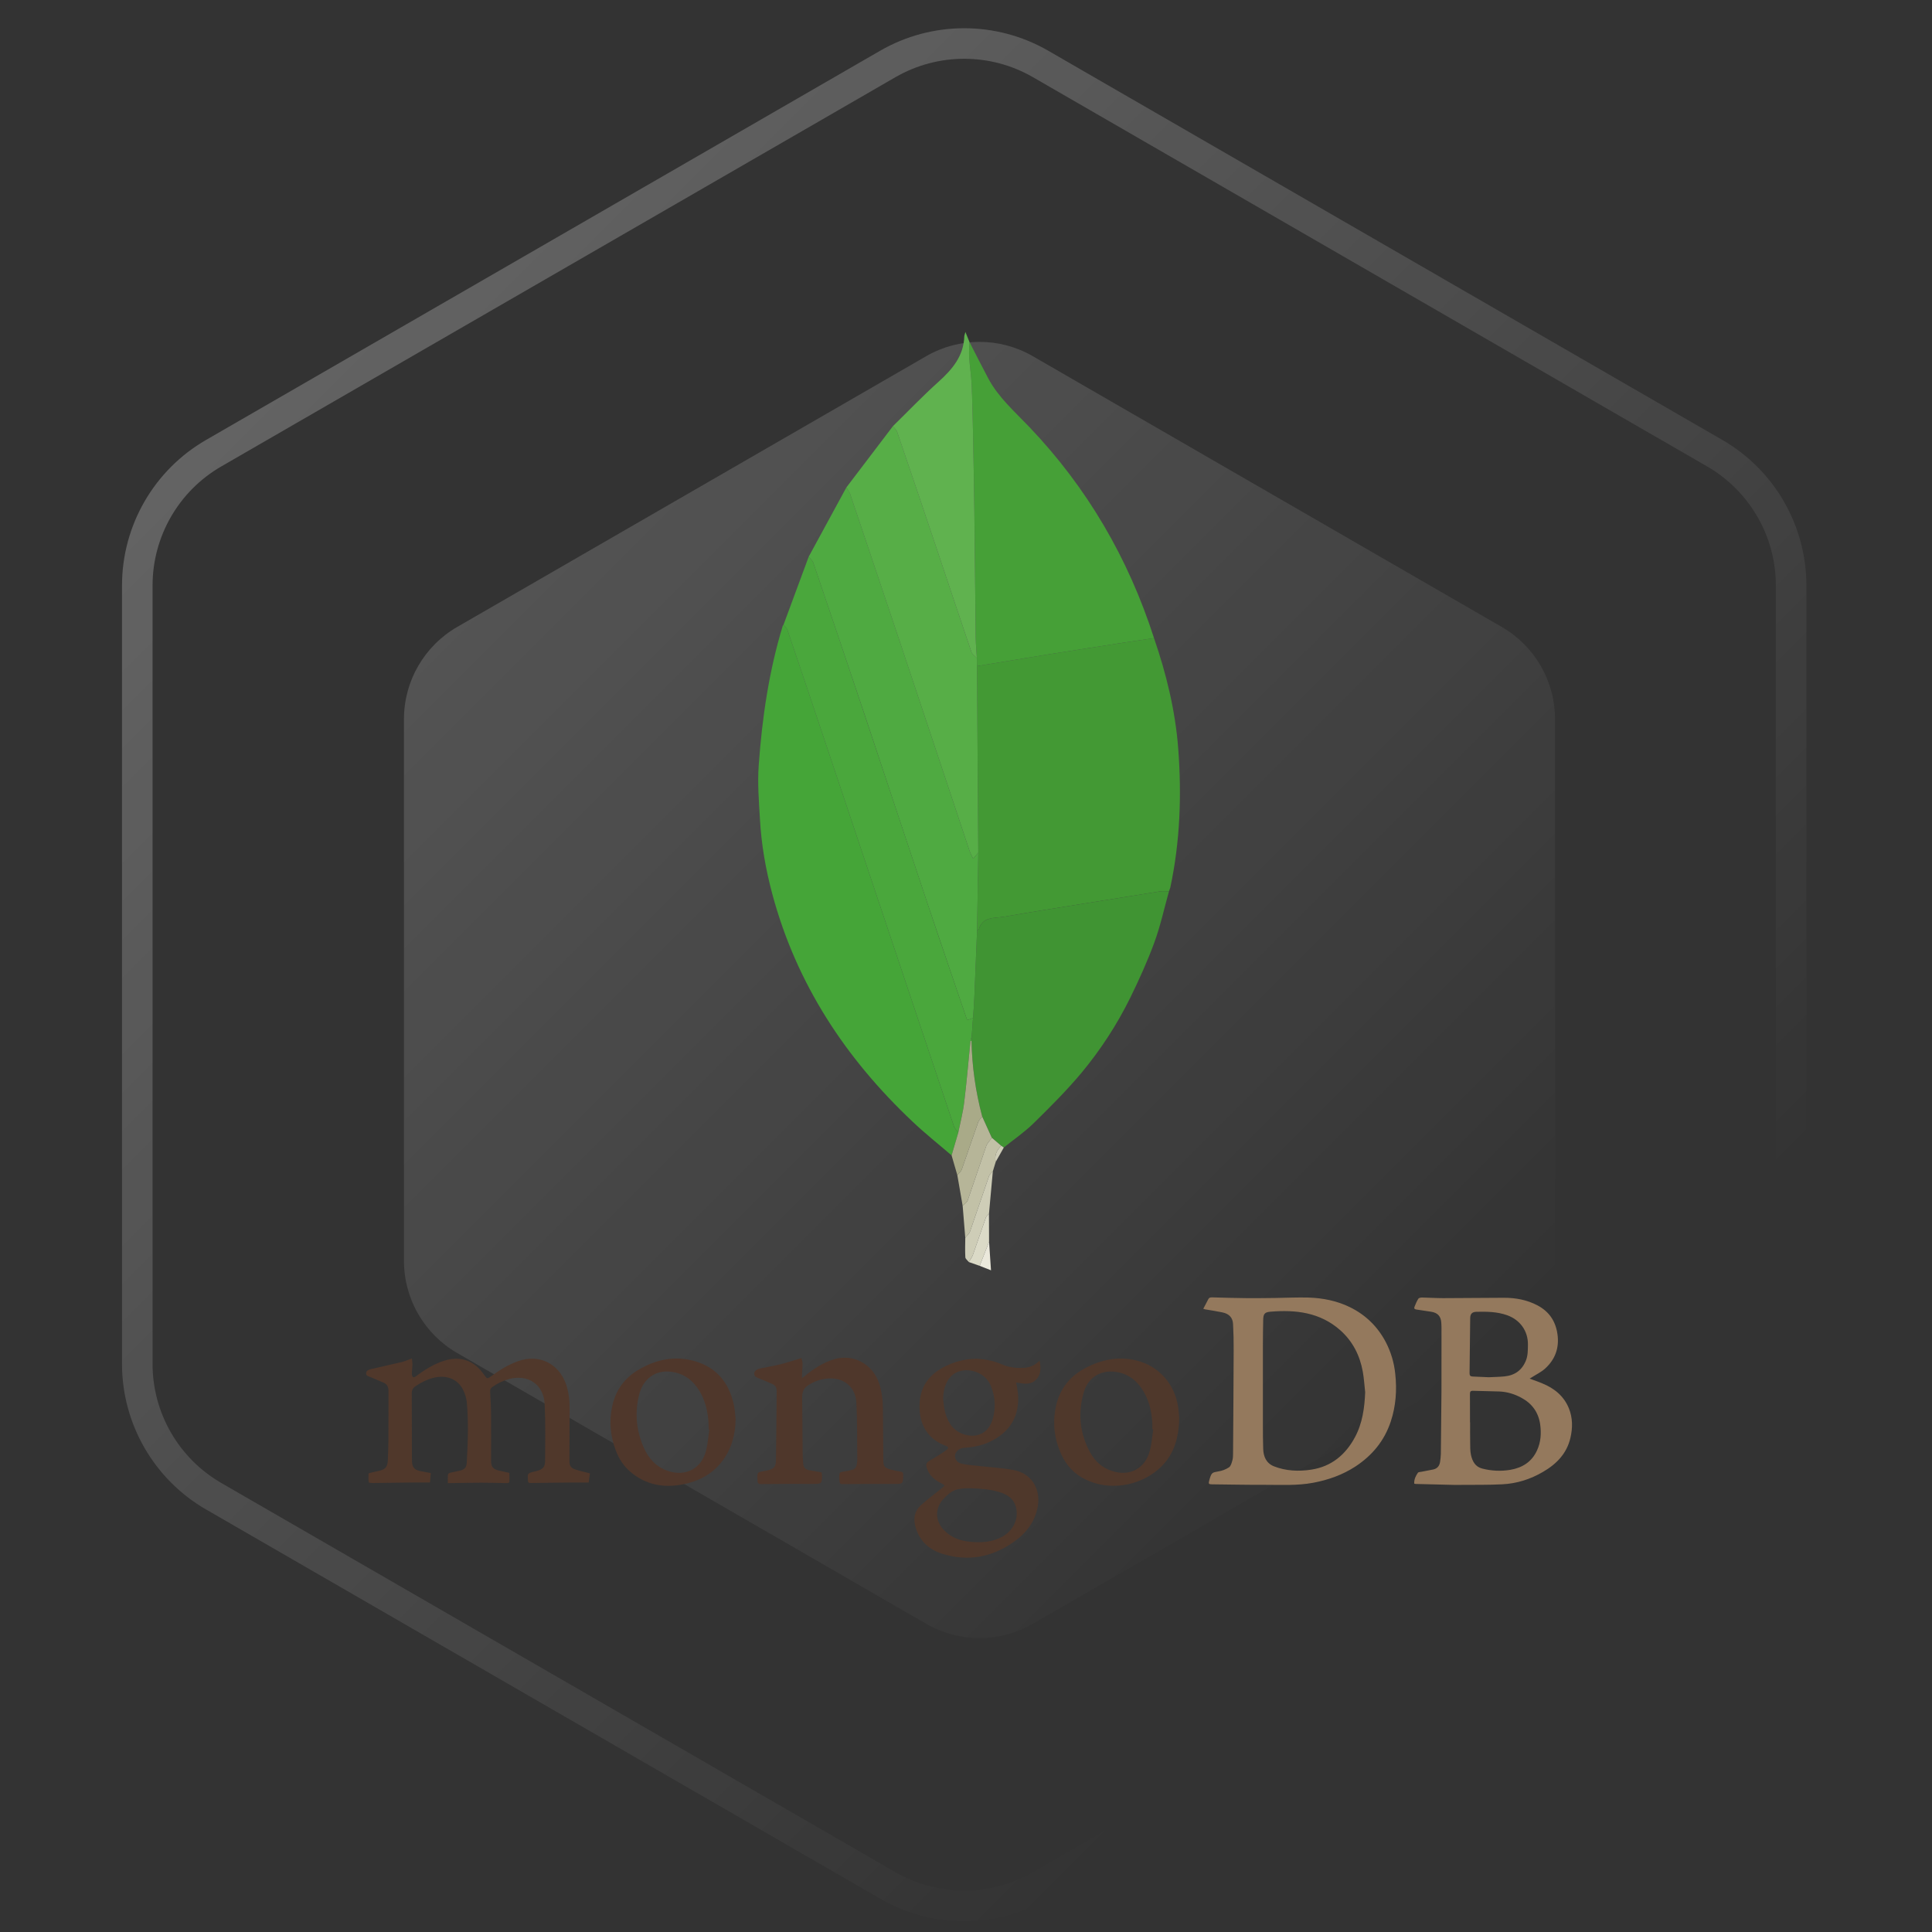 <?xml version="1.0" encoding="utf-8"?>
<svg width="70" height="70" viewBox="0 0 70 70" fill="none" xmlns="http://www.w3.org/2000/svg">
  <rect x="0" y="0" width="70" height="70" fill="#333333" stroke="none"/>
  <path d="M32.166 2.318C33.88 1.329 35.99 1.329 37.704 2.318L62.127 16.419C63.84 17.408 64.896 19.236 64.896 21.215V49.416C64.896 51.395 63.84 53.222 62.127 54.212L37.704 68.312C35.99 69.302 33.88 69.302 32.166 68.312L7.743 54.212C6.03 53.222 4.974 51.395 4.974 49.416V21.215C4.974 19.236 6.03 17.408 7.743 16.419L32.166 2.318Z" stroke="url(#paint0_linear_666_80)" stroke-opacity="0.3" stroke-width="1.107"/>
  <path d="M33.562 12.903C34.754 12.215 36.223 12.215 37.416 12.903L54.414 22.717C55.607 23.406 56.341 24.678 56.341 26.055V45.683C56.341 47.06 55.607 48.333 54.414 49.021L37.416 58.835C36.223 59.523 34.754 59.524 33.562 58.835L16.563 49.021C15.371 48.333 14.636 47.06 14.636 45.683V26.055C14.636 24.678 15.371 23.406 16.563 22.717L33.562 12.903Z" fill="url(#paint1_linear_666_80)" fill-opacity="0.2"/>
  <defs>
    <linearGradient id="paint0_linear_666_80" x1="0.339" y1="0.72" x2="69.531" y2="69.911" gradientUnits="userSpaceOnUse">
      <stop stop-color="white"/>
      <stop offset="0.766" stop-color="white" stop-opacity="0"/>
    </linearGradient>
    <linearGradient id="paint1_linear_666_80" x1="11.41" y1="11.79" x2="59.567" y2="59.948" gradientUnits="userSpaceOnUse">
      <stop stop-color="white"/>
      <stop offset="0.828" stop-color="white" stop-opacity="0"/>
    </linearGradient>
  </defs>
  <path fill-rule="evenodd" clip-rule="evenodd" fill="#94795D" d="M 43.597 47.419 C 43.659 47.3 43.718 47.196 43.77 47.088 C 43.799 47.018 43.849 47.005 43.918 47.006 C 44.333 47.018 44.746 47.031 45.16 47.034 C 45.511 47.038 45.863 47.031 46.214 47.028 C 46.61 47.022 47.009 47.003 47.402 47.013 C 47.929 47.029 48.444 47.131 48.92 47.366 C 49.489 47.648 49.921 48.073 50.215 48.637 C 50.399 48.995 50.514 49.383 50.553 49.783 C 50.617 50.37 50.575 50.944 50.39 51.505 C 50.159 52.199 49.722 52.731 49.114 53.131 C 48.645 53.438 48.131 53.619 47.581 53.723 C 46.999 53.833 46.416 53.797 45.83 53.798 C 45.191 53.801 44.549 53.786 43.908 53.78 C 43.797 53.779 43.781 53.758 43.81 53.651 L 43.838 53.552 C 43.9 53.356 43.934 53.349 44.132 53.314 C 44.276 53.293 44.409 53.242 44.529 53.164 C 44.597 53.119 44.625 53.004 44.651 52.913 C 44.673 52.837 44.676 52.75 44.676 52.668 C 44.684 51.418 44.695 50.168 44.698 48.92 C 44.7 48.605 44.693 48.289 44.676 47.972 C 44.664 47.751 44.545 47.6 44.283 47.549 C 44.078 47.507 43.873 47.475 43.668 47.441 L 43.597 47.419 Z M 49.463 50.443 C 49.435 50.196 49.421 49.945 49.377 49.699 C 49.271 49.112 49.014 48.6 48.56 48.196 C 47.829 47.549 46.948 47.448 46.024 47.526 C 45.815 47.543 45.77 47.614 45.768 47.832 C 45.761 48.138 45.757 48.444 45.757 48.752 C 45.756 49.721 45.756 50.694 45.757 51.666 C 45.757 51.943 45.759 52.219 45.768 52.496 C 45.777 52.778 45.879 53.014 46.156 53.127 C 46.591 53.298 47.051 53.318 47.509 53.248 C 48.239 53.136 48.75 52.711 49.093 52.072 C 49.364 51.567 49.44 51.013 49.463 50.443 Z M 51.24 53.754 C 51.232 53.603 51.292 53.477 51.371 53.364 C 51.39 53.331 51.461 53.334 51.511 53.323 L 51.929 53.242 C 52.077 53.21 52.155 53.11 52.177 52.965 C 52.19 52.871 52.202 52.773 52.205 52.677 C 52.213 51.913 52.221 51.146 52.227 50.382 C 52.229 49.615 52.228 48.849 52.228 48.083 L 52.222 47.935 C 52.209 47.69 52.09 47.561 51.846 47.526 L 51.315 47.446 C 51.25 47.435 51.226 47.404 51.25 47.348 C 51.29 47.249 51.33 47.146 51.388 47.057 C 51.409 47.023 51.481 47.01 51.53 47.012 C 51.782 47.017 52.036 47.034 52.288 47.034 L 54.495 47.021 C 54.919 47.021 55.328 47.096 55.709 47.298 C 56.128 47.521 56.362 47.866 56.43 48.339 C 56.5 48.832 56.35 49.249 55.989 49.58 C 55.84 49.717 55.649 49.805 55.476 49.917 L 55.421 49.95 C 55.58 50.011 55.732 50.059 55.88 50.123 C 56.313 50.299 56.658 50.577 56.841 51.02 C 56.984 51.369 56.984 51.736 56.899 52.098 C 56.767 52.665 56.395 53.045 55.906 53.329 C 55.45 53.597 54.955 53.753 54.429 53.779 C 53.943 53.804 53.457 53.796 52.972 53.8 L 52.69 53.801 C 52.219 53.792 51.75 53.779 51.282 53.766 L 51.24 53.754 Z M 53.261 51.533 L 53.265 51.533 C 53.265 51.772 53.262 52.013 53.267 52.253 C 53.27 52.41 53.263 52.568 53.297 52.719 C 53.347 52.942 53.45 53.144 53.701 53.208 C 54.037 53.296 54.388 53.312 54.73 53.253 C 55.16 53.178 55.502 52.963 55.688 52.553 C 55.829 52.251 55.849 51.927 55.802 51.599 C 55.738 51.168 55.507 50.851 55.124 50.645 C 54.876 50.509 54.606 50.427 54.321 50.416 C 54.001 50.403 53.681 50.403 53.363 50.391 C 53.272 50.389 53.259 50.436 53.259 50.509 C 53.262 50.851 53.261 51.19 53.261 51.533 Z M 53.941 49.9 C 54.115 49.891 54.314 49.889 54.509 49.87 C 54.887 49.832 55.151 49.643 55.292 49.282 C 55.361 49.1 55.356 48.911 55.36 48.72 C 55.366 48.225 55.076 47.82 54.606 47.653 C 54.242 47.523 53.869 47.521 53.492 47.529 C 53.339 47.534 53.271 47.601 53.268 47.756 L 53.245 49.757 C 53.244 49.837 53.278 49.872 53.355 49.874 L 53.941 49.9 Z" style=""/>
  <path fill-rule="evenodd" clip-rule="evenodd" fill="#50382B" d="M 15.607 53.37 L 15.58 53.714 C 15.331 53.714 15.101 53.711 14.872 53.715 C 14.443 53.721 14.012 53.727 13.58 53.731 L 13.539 53.735 C 13.476 53.729 13.365 53.729 13.363 53.71 C 13.344 53.606 13.349 53.5 13.353 53.393 C 13.353 53.382 13.398 53.366 13.421 53.362 L 13.757 53.285 C 13.966 53.231 14.039 53.142 14.051 52.925 C 14.061 52.681 14.071 52.438 14.073 52.195 C 14.077 51.595 14.073 50.996 14.076 50.398 C 14.076 50.257 14.027 50.152 13.898 50.096 C 13.74 50.027 13.585 49.961 13.429 49.897 C 13.352 49.867 13.256 49.85 13.266 49.752 C 13.275 49.65 13.368 49.624 13.456 49.602 C 13.821 49.517 14.189 49.437 14.553 49.35 C 14.671 49.32 14.782 49.271 14.923 49.222 C 14.93 49.298 14.944 49.371 14.942 49.442 L 14.921 49.785 C 14.921 49.823 14.94 49.876 14.968 49.899 C 14.986 49.911 15.045 49.888 15.073 49.864 C 15.385 49.628 15.716 49.423 16.092 49.302 C 16.676 49.118 17.176 49.29 17.526 49.792 C 17.65 49.97 17.65 49.97 17.821 49.846 C 18.114 49.632 18.42 49.444 18.764 49.32 C 19.519 49.047 20.244 49.393 20.508 50.152 C 20.601 50.429 20.639 50.713 20.638 51.005 L 20.632 52.937 C 20.632 53.098 20.683 53.187 20.834 53.238 C 21.005 53.295 21.183 53.331 21.374 53.383 L 21.329 53.715 C 21.112 53.715 20.911 53.714 20.709 53.715 C 20.22 53.721 19.729 53.723 19.239 53.732 C 19.154 53.735 19.132 53.714 19.128 53.633 C 19.112 53.38 19.11 53.38 19.352 53.32 L 19.433 53.3 C 19.667 53.237 19.747 53.164 19.75 52.926 C 19.753 52.239 19.768 51.554 19.734 50.869 C 19.697 50.16 19.133 49.782 18.446 49.964 C 18.224 50.025 18.016 50.125 17.83 50.261 C 17.766 50.306 17.755 50.358 17.76 50.439 C 17.778 50.741 17.792 51.044 17.793 51.347 C 17.797 51.876 17.792 52.405 17.793 52.936 C 17.794 53.15 17.867 53.231 18.08 53.282 L 18.395 53.352 L 18.454 53.367 C 18.457 53.467 18.461 53.569 18.457 53.668 C 18.454 53.731 18.404 53.736 18.349 53.736 C 18.044 53.729 17.738 53.721 17.432 53.721 C 17.058 53.721 16.688 53.73 16.315 53.736 L 16.227 53.736 C 16.227 53.629 16.221 53.528 16.231 53.425 C 16.232 53.403 16.276 53.368 16.305 53.362 L 16.672 53.282 C 16.829 53.243 16.901 53.164 16.911 53.005 C 16.951 52.273 16.982 51.539 16.913 50.804 C 16.896 50.661 16.856 50.52 16.794 50.388 C 16.607 49.972 16.183 49.798 15.696 49.924 C 15.463 49.984 15.255 50.091 15.058 50.223 C 14.968 50.277 14.916 50.374 14.919 50.477 C 14.919 51.208 14.923 51.941 14.924 52.671 L 14.927 52.954 C 14.932 53.15 15.016 53.254 15.21 53.296 C 15.338 53.324 15.463 53.344 15.607 53.37 Z" style=""/>
  <path fill-rule="evenodd" clip-rule="evenodd" fill="#4F382B" d="M 37.667 49.297 C 37.722 49.573 37.722 49.819 37.519 50.005 C 37.319 50.194 37.065 50.131 36.817 50.091 C 36.839 50.22 36.865 50.331 36.878 50.442 C 36.967 51.278 36.608 51.898 35.833 52.252 C 35.542 52.386 35.231 52.437 34.913 52.46 C 34.755 52.473 34.618 52.594 34.602 52.723 C 34.587 52.855 34.671 52.99 34.836 53.03 C 35.03 53.077 35.232 53.089 35.432 53.111 C 35.859 53.161 36.293 53.183 36.718 53.26 C 37.357 53.373 37.714 53.933 37.601 54.576 C 37.501 55.148 37.17 55.564 36.707 55.883 C 35.93 56.423 35.076 56.581 34.167 56.305 C 33.646 56.147 33.279 55.806 33.154 55.254 C 33.09 54.977 33.156 54.725 33.365 54.538 C 33.612 54.315 33.882 54.116 34.141 53.906 L 34.226 53.822 L 34.13 53.754 C 33.865 53.629 33.654 53.455 33.571 53.159 C 33.542 53.058 33.572 52.991 33.657 52.938 C 33.804 52.852 33.95 52.763 34.095 52.671 C 34.161 52.628 34.228 52.585 34.291 52.536 C 34.379 52.47 34.37 52.421 34.266 52.384 C 34.027 52.294 33.815 52.166 33.65 51.97 C 33.375 51.641 33.297 51.25 33.319 50.837 C 33.354 50.191 33.706 49.765 34.276 49.491 C 34.954 49.167 35.631 49.146 36.321 49.442 C 36.578 49.552 36.849 49.575 37.121 49.557 C 37.327 49.542 37.505 49.463 37.667 49.297 Z M 35.168 53.923 C 34.661 53.918 34.499 53.983 34.203 54.287 C 33.868 54.627 33.869 55.098 34.204 55.442 C 34.456 55.701 34.772 55.823 35.125 55.858 C 35.533 55.903 35.939 55.883 36.312 55.679 C 36.708 55.457 36.908 55.049 36.817 54.638 C 36.743 54.298 36.492 54.143 36.188 54.054 C 35.843 53.953 35.484 53.933 35.168 53.923 Z M 34.17 50.673 C 34.188 50.815 34.195 50.956 34.227 51.096 C 34.309 51.453 34.465 51.769 34.821 51.929 C 35.239 52.116 35.773 52.034 35.957 51.447 C 36.082 51.058 36.067 50.636 35.915 50.253 C 35.852 50.079 35.736 49.928 35.586 49.822 C 35.221 49.568 34.565 49.534 34.298 50.095 C 34.21 50.277 34.177 50.471 34.17 50.673 Z" style=""/>
  <path fill-rule="evenodd" clip-rule="evenodd" fill="#4F372B" d="M 29.037 49.206 C 29.05 49.27 29.078 49.339 29.078 49.41 C 29.079 49.547 29.062 49.682 29.057 49.818 L 29.057 49.935 L 29.17 49.847 C 29.486 49.589 29.824 49.369 30.214 49.25 C 30.923 49.036 31.63 49.425 31.861 50.146 C 31.948 50.422 31.985 50.701 31.988 50.99 C 31.994 51.626 31.999 52.262 32.005 52.901 C 32.008 53.131 32.034 53.17 32.25 53.237 C 32.374 53.272 32.497 53.3 32.627 53.318 C 32.696 53.331 32.725 53.357 32.723 53.425 L 32.723 53.489 C 32.719 53.753 32.702 53.765 32.448 53.765 C 31.833 53.763 31.222 53.766 30.609 53.771 C 30.427 53.774 30.427 53.779 30.408 53.599 L 30.405 53.495 C 30.417 53.339 30.421 53.34 30.572 53.318 C 30.675 53.303 30.778 53.28 30.879 53.253 C 30.98 53.227 31.032 53.15 31.045 53.048 C 31.052 52.997 31.061 52.944 31.061 52.893 C 31.052 52.197 31.064 51.499 31.026 50.803 C 30.994 50.244 30.566 49.907 30 49.945 C 29.73 49.964 29.467 50.058 29.246 50.217 C 29.095 50.321 29.064 50.475 29.064 50.637 C 29.069 51.288 29.074 51.941 29.081 52.591 C 29.083 52.732 29.085 52.876 29.1 53.02 C 29.113 53.174 29.169 53.235 29.321 53.269 C 29.466 53.3 29.612 53.318 29.77 53.345 L 29.782 53.466 C 29.787 53.744 29.759 53.765 29.487 53.765 C 28.854 53.76 28.22 53.766 27.588 53.771 C 27.488 53.774 27.446 53.743 27.447 53.645 L 27.446 53.603 C 27.431 53.351 27.437 53.341 27.675 53.302 L 27.789 53.28 C 28.047 53.22 28.112 53.154 28.115 52.889 C 28.128 52.062 28.132 51.233 28.141 50.405 C 28.141 50.286 28.099 50.194 27.984 50.146 C 27.83 50.077 27.674 50.011 27.516 49.947 C 27.43 49.911 27.331 49.889 27.328 49.768 C 27.326 49.684 27.415 49.609 27.538 49.583 C 27.788 49.532 28.037 49.491 28.284 49.429 C 28.528 49.369 28.768 49.286 29.037 49.206 Z" style=""/>
  <path fill-rule="evenodd" clip-rule="evenodd" fill="#4F382B" d="M 42.725 51.369 C 42.713 52.145 42.512 52.772 41.964 53.241 C 41.272 53.836 40.19 54.038 39.305 53.592 C 38.928 53.403 38.651 53.111 38.471 52.732 C 38.194 52.152 38.124 51.539 38.268 50.913 C 38.412 50.293 38.786 49.844 39.349 49.554 C 39.929 49.253 40.535 49.138 41.177 49.293 C 41.99 49.491 42.572 50.155 42.689 50.996 C 42.71 51.145 42.717 51.294 42.725 51.369 Z M 41.784 51.791 L 41.752 51.787 C 41.752 51.713 41.757 51.641 41.751 51.567 C 41.724 51.113 41.623 50.68 41.359 50.3 C 41.11 49.939 40.769 49.727 40.327 49.695 C 39.831 49.66 39.413 49.939 39.267 50.443 C 39.047 51.205 39.122 51.946 39.508 52.642 C 39.677 52.947 39.925 53.169 40.26 53.286 C 40.914 53.518 41.494 53.219 41.664 52.55 C 41.727 52.303 41.745 52.044 41.784 51.791 Z" style=""/>
  <path fill-rule="evenodd" clip-rule="evenodd" fill="#4F372B" d="M 26.653 51.431 C 26.64 51.985 26.508 52.499 26.163 52.947 C 25.798 53.424 25.292 53.679 24.719 53.786 C 24.04 53.915 23.402 53.798 22.857 53.341 C 22.597 53.127 22.42 52.849 22.303 52.532 C 22.112 52.013 22.064 51.483 22.183 50.941 C 22.309 50.363 22.635 49.921 23.141 49.625 C 23.728 49.281 24.36 49.128 25.036 49.282 C 25.903 49.48 26.405 50.046 26.59 50.902 C 26.628 51.076 26.634 51.256 26.653 51.431 Z M 25.701 51.797 L 25.678 51.794 L 25.678 51.689 C 25.662 51.18 25.563 50.694 25.258 50.271 C 25.035 49.956 24.733 49.761 24.347 49.705 C 23.716 49.615 23.304 49.989 23.167 50.497 C 22.991 51.159 23.046 51.814 23.322 52.443 C 23.494 52.834 23.764 53.142 24.182 53.288 C 24.831 53.519 25.422 53.214 25.586 52.545 C 25.646 52.303 25.663 52.048 25.701 51.797 Z" style=""/>
  <path fill-rule="evenodd" clip-rule="evenodd" fill="#439934" d="M 41.812 23.119 C 42.258 24.413 42.581 25.736 42.688 27.104 C 42.818 28.804 42.759 30.492 42.401 32.162 L 42.354 32.295 C 42.241 32.295 42.127 32.28 42.018 32.298 C 41.089 32.445 40.163 32.596 39.237 32.744 C 38.276 32.9 37.319 33.049 36.361 33.217 C 36.023 33.274 35.601 33.204 35.466 33.672 L 35.402 33.696 L 35.445 30.893 L 35.398 24.134 L 35.847 24.059 C 36.576 23.938 37.307 23.817 38.037 23.7 C 38.91 23.562 39.782 23.427 40.654 23.292 C 41.04 23.234 41.426 23.177 41.812 23.119 Z" style=""/>
  <path fill-rule="evenodd" clip-rule="evenodd" fill="#45A538" d="M 34.478 41.862 C 34.008 41.458 33.519 41.07 33.069 40.644 C 30.639 38.352 28.861 35.656 27.985 32.403 C 27.745 31.508 27.584 30.6 27.534 29.675 C 27.496 29.028 27.443 28.373 27.49 27.73 C 27.612 26.018 27.859 24.322 28.361 22.672 L 28.389 22.634 C 28.438 22.7 28.508 22.757 28.533 22.83 C 29.025 24.272 29.509 25.719 29.993 27.164 C 31.514 31.708 33.035 36.252 34.559 40.793 C 34.587 40.884 34.664 40.956 34.72 41.036 L 34.478 41.862 Z" style=""/>
  <path fill-rule="evenodd" clip-rule="evenodd" fill="#46A037" d="M 41.812 23.119 C 41.426 23.177 41.04 23.234 40.654 23.292 C 39.782 23.427 38.91 23.562 38.037 23.7 C 37.307 23.817 36.576 23.938 35.847 24.059 L 35.398 24.134 L 35.394 23.842 C 35.381 23.603 35.356 23.365 35.353 23.125 L 35.304 18.544 C 35.291 17.589 35.273 16.633 35.254 15.677 C 35.243 15.086 35.228 14.489 35.202 13.897 C 35.187 13.578 35.135 13.261 35.115 12.943 C 35.103 12.761 35.119 12.575 35.125 12.39 C 35.352 12.831 35.575 13.278 35.809 13.715 C 36.179 14.406 36.768 14.917 37.297 15.473 C 39.395 17.675 40.883 20.23 41.812 23.119 Z" style=""/>
  <path fill-rule="evenodd" clip-rule="evenodd" fill="#409433" d="M 35.402 33.696 L 35.466 33.672 C 35.601 33.204 36.023 33.274 36.361 33.217 C 37.319 33.049 38.276 32.9 39.237 32.744 C 40.163 32.597 41.091 32.445 42.018 32.298 C 42.127 32.28 42.241 32.295 42.354 32.295 C 42.181 32.913 42.045 33.547 41.824 34.148 C 41.574 34.829 41.272 35.496 40.951 36.15 C 40.472 37.124 39.876 38.037 39.183 38.872 C 38.647 39.512 38.051 40.108 37.452 40.695 C 37.121 41.02 36.731 41.285 36.37 41.577 L 36.277 41.513 L 35.936 41.223 L 35.588 40.456 C 35.349 39.561 35.217 38.638 35.2 37.712 L 35.206 37.559 L 35.254 36.881 C 35.269 36.65 35.291 36.418 35.3 36.187 C 35.336 35.357 35.367 34.527 35.402 33.696 Z" style=""/>
  <path fill-rule="evenodd" clip-rule="evenodd" fill="#4FAA41" d="M 35.402 33.696 C 35.368 34.527 35.336 35.359 35.3 36.188 C 35.291 36.421 35.27 36.651 35.254 36.883 L 35.042 36.961 C 34.567 35.567 34.095 34.191 33.629 32.805 C 32.863 30.519 32.105 28.227 31.342 25.937 C 30.723 24.091 30.099 22.244 29.472 20.402 C 29.443 20.313 29.361 20.244 29.301 20.17 L 30.666 17.66 C 30.712 17.742 30.776 17.817 30.805 17.906 C 31.434 19.774 32.066 21.643 32.69 23.512 C 33.503 25.946 34.31 28.381 35.124 30.815 C 35.155 30.913 35.21 31.003 35.26 31.111 L 35.446 30.893 L 35.402 33.696 Z" style=""/>
  <path fill-rule="evenodd" clip-rule="evenodd" fill="#4AA73C" d="M 29.301 20.17 C 29.361 20.244 29.443 20.313 29.472 20.402 C 30.099 22.244 30.723 24.091 31.339 25.937 C 32.105 28.227 32.863 30.519 33.629 32.805 C 34.092 34.191 34.567 35.567 35.042 36.961 L 35.254 36.883 L 35.206 37.559 L 35.162 37.714 C 35.087 38.455 35.025 39.196 34.935 39.936 C 34.891 40.305 34.793 40.667 34.72 41.036 C 34.664 40.956 34.587 40.884 34.559 40.793 C 33.035 36.252 31.514 31.708 29.993 27.164 C 29.509 25.719 29.024 24.274 28.533 22.83 C 28.508 22.757 28.438 22.7 28.389 22.634 L 29.301 20.17 Z" style=""/>
  <path fill-rule="evenodd" clip-rule="evenodd" fill="#57AE47" d="M 35.445 30.893 L 35.26 31.111 C 35.21 31.003 35.155 30.913 35.124 30.815 C 34.31 28.381 33.503 25.946 32.69 23.512 C 32.065 21.643 31.434 19.774 30.805 17.906 C 30.773 17.817 30.712 17.742 30.666 17.66 L 32.353 15.44 C 32.407 15.51 32.482 15.575 32.508 15.654 C 32.976 17.026 33.443 18.4 33.903 19.774 C 34.335 21.058 34.76 22.343 35.197 23.624 C 35.227 23.708 35.327 23.771 35.394 23.842 L 35.398 24.134 L 35.445 30.893 Z" style=""/>
  <path fill-rule="evenodd" clip-rule="evenodd" fill="#60B24F" d="M 35.394 23.842 C 35.326 23.771 35.227 23.71 35.197 23.624 C 34.76 22.343 34.335 21.058 33.903 19.774 C 33.443 18.4 32.976 17.026 32.508 15.654 C 32.482 15.575 32.407 15.51 32.353 15.44 C 32.903 14.902 33.433 14.345 34.003 13.834 C 34.511 13.377 34.92 12.892 34.939 12.171 L 34.978 12.027 L 35.125 12.39 C 35.119 12.575 35.103 12.761 35.115 12.943 C 35.135 13.261 35.187 13.578 35.202 13.897 C 35.229 14.489 35.24 15.084 35.254 15.677 C 35.271 16.633 35.291 17.589 35.303 18.542 L 35.352 23.125 C 35.356 23.365 35.381 23.603 35.394 23.842 Z" style=""/>
  <path fill-rule="evenodd" clip-rule="evenodd" fill="#A9AA88" d="M 34.72 41.036 C 34.794 40.667 34.891 40.305 34.935 39.936 C 35.027 39.196 35.087 38.452 35.162 37.714 L 35.181 37.711 L 35.2 37.714 C 35.217 38.641 35.349 39.561 35.588 40.456 C 35.539 40.521 35.471 40.578 35.444 40.651 C 35.24 41.223 35.049 41.798 34.847 42.371 C 34.818 42.448 34.74 42.509 34.686 42.578 L 34.478 41.862 L 34.72 41.036 Z" style=""/>
  <path fill-rule="evenodd" clip-rule="evenodd" fill="#B6B598" d="M 34.686 42.578 C 34.74 42.509 34.818 42.448 34.847 42.371 C 35.049 41.799 35.24 41.223 35.444 40.652 C 35.469 40.578 35.539 40.521 35.588 40.456 L 35.936 41.225 C 35.87 41.323 35.773 41.412 35.734 41.521 L 35.064 43.487 C 35.037 43.566 34.945 43.622 34.879 43.691 L 34.686 42.578 Z" style=""/>
  <path fill-rule="evenodd" clip-rule="evenodd" fill="#C2C1A7" d="M 34.879 43.689 C 34.944 43.622 35.037 43.566 35.064 43.487 L 35.734 41.519 C 35.773 41.411 35.87 41.323 35.936 41.223 L 36.277 41.513 C 36.113 41.675 36.023 41.862 36.077 42.097 L 35.974 42.434 C 35.929 42.491 35.859 42.543 35.836 42.607 C 35.601 43.279 35.381 43.952 35.145 44.621 C 35.113 44.705 35.031 44.773 34.974 44.849 L 34.879 43.689 Z" style=""/>
  <path fill-rule="evenodd" clip-rule="evenodd" fill="#CECDB7" d="M 34.974 44.847 C 35.031 44.773 35.113 44.705 35.145 44.621 C 35.38 43.952 35.601 43.278 35.836 42.607 C 35.859 42.542 35.926 42.491 35.973 42.434 L 35.832 43.979 C 35.794 44.023 35.739 44.061 35.721 44.111 L 35.25 45.466 C 35.215 45.556 35.152 45.64 35.102 45.725 C 35.058 45.668 34.979 45.613 34.976 45.553 C 34.962 45.319 34.972 45.082 34.974 44.847 Z" style=""/>
  <path fill-rule="evenodd" clip-rule="evenodd" fill="#DBDAC7" d="M 35.102 45.726 C 35.152 45.64 35.216 45.558 35.25 45.466 L 35.721 44.111 C 35.739 44.061 35.795 44.024 35.832 43.979 L 35.836 44.994 L 35.494 45.863 L 35.102 45.726 Z" style=""/>
  <path fill-rule="evenodd" clip-rule="evenodd" fill="#EBE9DC" d="M 35.494 45.863 L 35.836 44.994 L 35.906 46.026 L 35.494 45.863 Z" style=""/>
  <path fill-rule="evenodd" clip-rule="evenodd" fill="#CECDB7" d="M 36.077 42.097 C 36.023 41.862 36.112 41.675 36.277 41.513 L 36.37 41.577 L 36.077 42.097 Z" style=""/>
  <path fill-rule="evenodd" clip-rule="evenodd" fill="#4FAA41" d="M 35.2 37.714 L 35.181 37.711 L 35.162 37.714 L 35.206 37.559 L 35.2 37.714 Z" style=""/>
</svg>